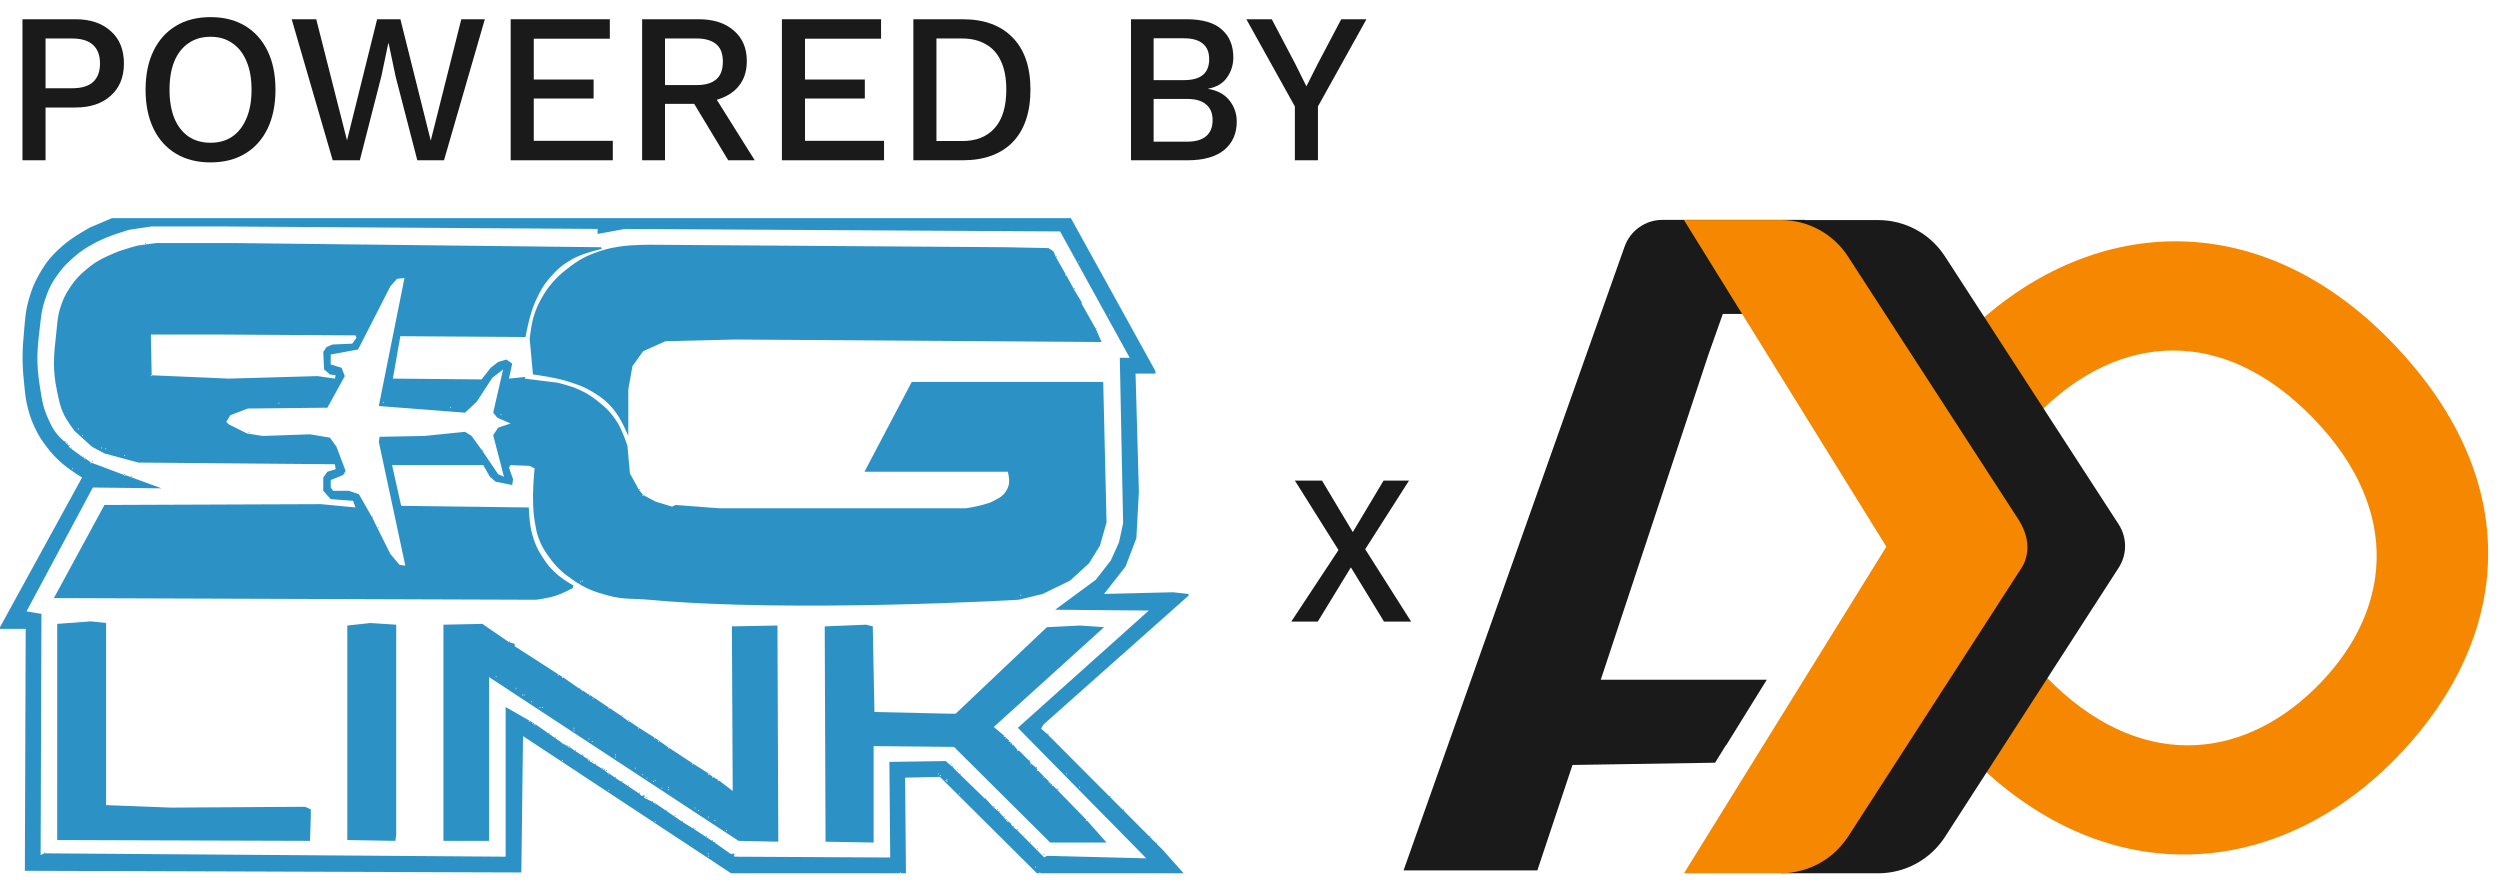 <svg width="73" height="26" viewBox="0 0 73 26" fill="none" xmlns="http://www.w3.org/2000/svg">
<path d="M2.203 0.562C2.635 0.562 2.979 0.677 3.232 0.906C3.49 1.134 3.619 1.45 3.619 1.854C3.619 2.253 3.49 2.567 3.232 2.796C2.979 3.025 2.635 3.139 2.203 3.139H1.33V4.68H0.656V0.562H2.203ZM2.103 2.577C2.378 2.577 2.581 2.517 2.715 2.397C2.852 2.272 2.92 2.091 2.92 1.854C2.92 1.613 2.852 1.432 2.715 1.311C2.581 1.186 2.378 1.124 2.103 1.124H1.33V2.577H2.103Z" fill="#1A1A1A"/>
<path d="M6.148 0.5C6.539 0.5 6.875 0.585 7.158 0.756C7.441 0.926 7.659 1.17 7.813 1.486C7.967 1.802 8.044 2.18 8.044 2.621C8.044 3.058 7.967 3.436 7.813 3.757C7.659 4.073 7.441 4.316 7.158 4.486C6.875 4.657 6.539 4.742 6.148 4.742C5.757 4.742 5.42 4.657 5.137 4.486C4.854 4.316 4.636 4.073 4.482 3.757C4.328 3.436 4.251 3.058 4.251 2.621C4.251 2.18 4.328 1.802 4.482 1.486C4.636 1.17 4.854 0.926 5.137 0.756C5.42 0.585 5.757 0.5 6.148 0.5ZM6.148 1.074C5.898 1.074 5.684 1.136 5.505 1.261C5.326 1.382 5.189 1.556 5.093 1.785C4.998 2.014 4.95 2.293 4.95 2.621C4.95 2.946 4.998 3.224 5.093 3.457C5.189 3.686 5.326 3.863 5.505 3.987C5.684 4.108 5.898 4.168 6.148 4.168C6.397 4.168 6.609 4.108 6.784 3.987C6.963 3.863 7.1 3.686 7.196 3.457C7.296 3.224 7.345 2.946 7.345 2.621C7.345 2.293 7.296 2.014 7.196 1.785C7.1 1.556 6.963 1.382 6.784 1.261C6.609 1.136 6.397 1.074 6.148 1.074Z" fill="#1A1A1A"/>
<path d="M9.715 4.68L8.517 0.562H9.234L10.133 4.1L11.012 0.562H11.692L12.578 4.106L13.47 0.562H14.157L12.965 4.68H12.185L11.549 2.222L11.349 1.267H11.337L11.137 2.222L10.507 4.68H9.715Z" fill="#1A1A1A"/>
<path d="M14.912 4.68V0.562H17.807V1.13H15.586V2.322H17.333V2.877H15.586V4.112H17.894V4.68H14.912Z" fill="#1A1A1A"/>
<path d="M20.404 0.562C20.836 0.562 21.177 0.673 21.427 0.893C21.68 1.109 21.807 1.405 21.807 1.779C21.807 2.037 21.749 2.253 21.633 2.428C21.52 2.602 21.358 2.738 21.146 2.833C20.934 2.929 20.686 2.987 20.404 3.008L20.341 3.033H19.418V4.68H18.75V0.562H20.404ZM20.341 2.484C20.591 2.484 20.78 2.43 20.909 2.322C21.042 2.209 21.108 2.037 21.108 1.804C21.108 1.567 21.042 1.394 20.909 1.286C20.776 1.178 20.587 1.124 20.341 1.124H19.418V2.484H20.341ZM20.747 2.621L22.038 4.68H21.264L20.173 2.871L20.747 2.621Z" fill="#1A1A1A"/>
<path d="M22.832 4.68V0.562H25.727V1.13H23.506V2.322H25.253V2.877H23.506V4.112H25.814V4.68H22.832Z" fill="#1A1A1A"/>
<path d="M28.111 0.562C28.739 0.562 29.226 0.741 29.571 1.099C29.916 1.452 30.089 1.958 30.089 2.615C30.089 3.28 29.916 3.792 29.571 4.15C29.226 4.503 28.739 4.68 28.111 4.68H26.67V0.562H28.111ZM28.099 4.118C28.502 4.118 28.817 3.994 29.041 3.744C29.27 3.49 29.384 3.114 29.384 2.615C29.384 2.282 29.332 2.006 29.228 1.785C29.128 1.565 28.981 1.4 28.785 1.292C28.594 1.18 28.365 1.124 28.099 1.124H27.344V4.118H28.099Z" fill="#1A1A1A"/>
<path d="M33.025 4.68V0.562H34.641C35.111 0.562 35.456 0.662 35.676 0.862C35.901 1.057 36.013 1.33 36.013 1.679C36.013 1.891 35.953 2.085 35.832 2.259C35.712 2.434 35.526 2.544 35.277 2.59V2.596C35.543 2.638 35.749 2.748 35.895 2.927C36.04 3.106 36.113 3.314 36.113 3.551C36.113 3.9 35.99 4.177 35.745 4.38C35.499 4.58 35.144 4.68 34.678 4.68H33.025ZM33.686 4.137H34.666C34.911 4.137 35.096 4.083 35.221 3.975C35.346 3.867 35.408 3.713 35.408 3.513C35.408 3.309 35.346 3.156 35.221 3.052C35.096 2.943 34.911 2.889 34.666 2.889H33.686V4.137ZM33.686 2.34H34.566C34.815 2.34 35 2.29 35.121 2.191C35.246 2.087 35.308 1.933 35.308 1.729C35.308 1.525 35.246 1.373 35.121 1.274C35 1.17 34.815 1.118 34.566 1.118H33.686V2.34Z" fill="#1A1A1A"/>
<path d="M39.9 0.562L38.484 3.108V4.68H37.81V3.108L36.394 0.562H37.136L37.822 1.866L38.147 2.521L38.477 1.866L39.164 0.562H39.9Z" fill="#1A1A1A"/>
<path d="M41.205 18.151H40.413L39.446 16.567L38.479 18.151H37.705L39.084 16.061L37.811 14.034H38.603L39.502 15.537L40.4 14.034H41.143L39.864 16.037L41.205 18.151Z" fill="#1A1A1A"/>
<path fill-rule="evenodd" clip-rule="evenodd" d="M0 18.314L2.396 13.944C2.396 13.944 2.024 13.715 1.815 13.531C1.629 13.368 1.532 13.266 1.38 13.07C1.215 12.858 1.131 12.73 1.017 12.487C0.922 12.287 0.881 12.167 0.823 11.953C0.742 11.657 0.733 11.482 0.702 11.176C0.642 10.592 0.647 10.257 0.702 9.671C0.737 9.299 0.742 9.083 0.847 8.724C0.931 8.439 0.992 8.28 1.138 8.02C1.355 7.633 1.529 7.437 1.864 7.146C2.137 6.909 2.638 6.637 2.638 6.637L3.267 6.37H31.27L33.739 10.836V10.909H33.158L33.255 14.357L33.182 15.716L32.867 16.542L32.238 17.343L34.247 17.294L34.707 17.343V17.391L30.471 21.154L30.399 21.276L30.592 21.446L32.407 23.267L32.795 23.655L33.569 24.432L33.763 24.626L33.956 24.82L34.562 25.5H30.374H30.35H30.278L27.446 22.684L26.429 22.708L26.454 25.5H26.308H26.284H26.236H26.187H26.115H26.066H26.018H25.945H25.921H25.752H25.727H25.461H25.413H25.364H25.316H25.147H25.122H25.026H25.001H24.953H24.929H24.251H24.178H23.936H23.912H23.816H23.791H23.598H23.573H23.525H23.477H23.428H23.404H23.089H23.065H23.017H22.993H22.896H22.872H22.823H22.775H22.726H22.678H22.605H22.557H22.509H22.46H22.412H22.363H22.315H22.267H22.194H22.17H22.073H22.049H22H21.952H21.879H21.855H21.492H21.444H21.371H21.347L15.272 21.494L15.223 25.476L0.726 25.427L0.75 18.363H0V18.314ZM1.912 12.9H1.888L1.96 12.973L2.009 13.021L2.033 13.07H2.081H2.033L2.469 13.386H2.493L2.662 13.507L3.63 13.871H3.655L4.72 14.26L2.711 14.235L0.774 17.853L1.21 17.925L1.186 24.966L1.307 24.917L14.764 25.015V20.645L15.611 21.13L16.022 21.421L16.337 21.64L16.434 21.713L16.458 21.664V21.713L16.555 21.786L16.603 21.81H16.627L16.797 21.931L17.136 22.15L17.184 22.198H17.208V22.223L17.378 22.32L17.571 22.441H17.595V22.465L17.644 22.49L17.765 22.587H17.789L17.958 22.708L18.104 22.805H18.152V22.829L18.66 23.169L18.733 23.242L18.83 23.218L18.805 23.291L19.047 23.412L19.12 23.461H19.144L19.459 23.679L19.919 23.995L20.233 24.189L20.79 24.553L20.863 24.602L21.347 24.942L21.419 24.917L21.444 25.015L25.994 25.039L25.97 22.247L27.615 22.223L27.809 22.392L28.027 22.611L28.729 23.291L28.753 23.242V23.291L28.995 23.558H29.019V23.582L29.164 23.703L29.382 23.946H29.406L29.43 23.971L29.503 24.043L29.576 24.14L29.697 24.238L30.495 25.039L30.568 24.99L33.472 25.063L29.721 21.252L33.545 17.828L30.81 17.804L31.996 16.93L32.432 16.372L32.674 15.838L32.795 15.279L32.698 10.448H32.988L30.955 6.758L18.249 6.685L17.45 6.831V6.685L6.365 6.612H4.429L3.776 6.709C3.776 6.709 3.164 6.883 2.808 7.074C2.537 7.218 2.386 7.309 2.154 7.511C1.967 7.673 1.866 7.773 1.718 7.972C1.508 8.254 1.417 8.439 1.307 8.773C1.207 9.075 1.2 9.258 1.162 9.574C1.081 10.233 1.057 10.618 1.162 11.274C1.222 11.65 1.246 11.873 1.404 12.22C1.49 12.41 1.538 12.521 1.67 12.682C1.747 12.775 1.888 12.9 1.888 12.9H1.912ZM19.144 14.648L19.628 14.794L19.725 14.745L21.008 14.842H28.196C28.196 14.842 28.495 14.799 28.68 14.745C28.815 14.706 28.895 14.69 29.019 14.624C29.179 14.539 29.288 14.489 29.382 14.332C29.419 14.271 29.436 14.232 29.455 14.162C29.493 14.015 29.43 13.774 29.43 13.774H25.243L26.623 11.152H32.214L32.311 15.255L32.117 15.935L31.802 16.445L31.246 16.954L30.447 17.343L29.745 17.513C29.745 17.513 23.148 17.899 18.951 17.513C18.487 17.47 18.214 17.513 17.765 17.391C17.336 17.276 17.089 17.184 16.724 16.93C16.411 16.713 16.244 16.561 16.022 16.25C15.901 16.081 15.835 15.981 15.756 15.789C15.666 15.572 15.652 15.437 15.611 15.206C15.506 14.618 15.611 13.677 15.611 13.677L15.466 13.604L14.909 13.58L14.861 13.653L14.982 13.993L14.957 14.162L14.473 14.065L14.304 13.92L14.11 13.58H11.448L11.714 14.77L15.441 14.818C15.441 14.818 15.455 15.301 15.538 15.595C15.615 15.864 15.679 16.014 15.829 16.25C15.983 16.494 16.092 16.623 16.313 16.809C16.469 16.941 16.748 17.1 16.748 17.1L16.724 17.173C16.724 17.173 16.437 17.326 16.24 17.391C16.02 17.465 15.659 17.513 15.659 17.513L1.573 17.464L3.05 14.745L9.366 14.721L10.383 14.818L10.31 14.624L9.657 14.575L9.439 14.332V13.944L9.56 13.774L9.802 13.701L9.778 13.556L4.042 13.507L3.05 13.24L2.687 13.046L2.178 12.585C2.178 12.585 1.96 12.303 1.864 12.099C1.749 11.858 1.726 11.704 1.67 11.444C1.527 10.776 1.57 10.374 1.646 9.695C1.678 9.409 1.677 9.241 1.767 8.967C1.842 8.738 1.901 8.611 2.033 8.409C2.194 8.162 2.315 8.039 2.541 7.85C2.818 7.62 3.009 7.531 3.34 7.389C3.596 7.28 4.018 7.171 4.018 7.171L4.55 7.098H6.898L17.547 7.219L17.571 7.268C17.571 7.268 17.029 7.387 16.724 7.559C16.437 7.721 16.288 7.845 16.071 8.093C15.858 8.337 15.77 8.503 15.635 8.797C15.458 9.181 15.345 9.841 15.345 9.841L11.69 9.817L11.472 11.055L14.062 11.079L14.328 10.739L14.546 10.569L14.788 10.497L14.957 10.618L14.861 11.055L15.345 11.007L15.32 11.055L16.288 11.176C16.288 11.176 16.668 11.268 16.893 11.371C17.125 11.476 17.25 11.553 17.45 11.71C17.713 11.918 17.853 12.058 18.031 12.342C18.184 12.586 18.321 13.021 18.321 13.021L18.394 13.823L18.66 14.308L18.781 14.454L19.144 14.648ZM32.383 9.21H32.407V9.186H32.383V9.21ZM2.469 13.41H2.493V13.386H2.469V13.41ZM2.638 13.531H2.662V13.507H2.638V13.531ZM2.106 13.701H2.13V13.677H2.106V13.701ZM3.63 13.896H3.655V13.871H3.63V13.896ZM20.984 22.781L21.395 23.097L21.371 18.29L22.702 18.265L22.726 24.578L21.565 24.553L14.28 19.771V24.553H12.948V18.241L14.086 18.217L14.401 18.435L14.861 18.751L15.03 18.799V18.872L15.562 19.212L16.313 19.698L16.434 19.771L16.918 20.11L16.966 20.135L16.99 20.159H17.015L17.184 20.28L17.208 20.305V20.28L17.789 20.669L18.152 20.912L18.346 21.057H18.37L18.66 21.252L19.12 21.543L19.532 21.834L20.233 22.295L20.693 22.587V22.611H20.718L20.814 22.684L20.984 22.781ZM15.538 21.13H15.562V21.106H15.538V21.13ZM15.586 21.154H15.611V21.13H15.586V21.154ZM15.611 21.179H15.635V21.154H15.611V21.179ZM16.434 21.737H16.458V21.713H16.434V21.737ZM16.603 21.834H16.627V21.81H16.603V21.834ZM16.409 22.223H16.434V22.198H16.409V22.223ZM17.184 22.223H17.208V22.198H17.184V22.223ZM17.571 22.465H17.595V22.441H17.571V22.465ZM17.765 22.611H17.789V22.587H17.765V22.611ZM31.73 23.946L32.311 24.602H30.665L27.857 21.81L25.51 21.786V24.602L24.106 24.578L24.082 18.29L25.292 18.241L25.485 18.29L25.534 20.79L27.688 20.839H27.906L30.568 18.314L31.536 18.265L32.238 18.314L29.019 21.227L29.334 21.494L29.382 21.543L29.479 21.64L29.527 21.689L29.576 21.737L29.721 21.907L29.769 21.931L30.06 22.223L30.108 22.295L30.253 22.417L30.302 22.49L30.495 22.684L30.641 22.829L30.689 22.878L30.737 22.927L31.73 23.946ZM31.125 22.611H31.149V22.587H31.125V22.611ZM27.446 22.66H27.47V22.635H27.446V22.66ZM27.64 22.781H27.664V22.757H27.64V22.781ZM27.64 22.781L27.591 22.805H27.64V22.781ZM18.152 22.805H18.104L18.152 22.829V22.805ZM27.64 22.829H27.664V22.805H27.64V22.829ZM31.512 22.999H31.536V22.975H31.512V22.999ZM17.765 23.097H17.789V23.072H17.765V23.097ZM28.003 23.194H28.027V23.169H28.003V23.194ZM28.729 23.315H28.753V23.291H28.729V23.315ZM19.12 23.485H19.144V23.461H19.12V23.485ZM28.995 23.582H29.019V23.558H28.995V23.582ZM29.382 23.971H29.406V23.946H29.382V23.971ZM19.12 23.995H19.144V23.971H19.12V23.995ZM29.406 23.995H29.43V23.971H29.406V23.995ZM20.669 24.942H20.693V24.917H20.669V24.942ZM20.669 25.015H20.693V24.99H20.669V25.015ZM30.229 25.33H30.253V25.306H30.229V25.33ZM26.284 25.5H26.308V25.476H26.284V25.5ZM30.35 25.5H30.374V25.476H30.35V25.5ZM30.592 21.421H30.616V21.446H30.592V21.421ZM16.434 21.713L16.458 21.664V21.713H16.434ZM28.729 23.291L28.753 23.242V23.291H28.729ZM32.407 23.242H32.432V23.267H32.407V23.242ZM32.795 23.631H32.819V23.655H32.795V23.631ZM33.569 24.407H33.593V24.432H33.569V24.407ZM33.763 24.602H33.787V24.626H33.763V24.602ZM4.235 7.098H4.26V7.122H4.235V7.098ZM31.996 9.598L32.165 9.987L21.468 9.914L19.435 9.963L18.781 10.254L18.467 10.691L18.346 11.371V12.73C18.346 12.73 18.146 12.236 17.934 11.978C17.73 11.728 17.58 11.611 17.305 11.444C17.059 11.294 16.9 11.244 16.627 11.152C16.225 11.017 15.562 10.934 15.562 10.934L15.466 9.89C15.466 9.89 15.509 9.483 15.586 9.234C15.651 9.028 15.7 8.914 15.804 8.724C15.916 8.522 15.991 8.413 16.143 8.239C16.28 8.082 16.368 8.004 16.53 7.875C16.891 7.587 17.131 7.455 17.571 7.316C17.783 7.25 17.908 7.228 18.128 7.195C18.446 7.146 18.951 7.146 18.951 7.146L29.382 7.219L30.616 7.244L30.762 7.341L30.834 7.511L31.125 8.02L31.391 8.506L31.584 8.822V8.87L31.996 9.598ZM7.212 12.657L7.672 12.73L9.052 12.682L9.633 12.779L9.826 13.046L10.092 13.75L10.02 13.871L9.657 14.017V14.235L9.729 14.332H10.189L10.48 14.43L10.867 15.109L11.399 16.177L11.666 16.493L11.835 16.517L11.061 12.9L11.085 12.754L12.392 12.73L13.578 12.609L13.771 12.73L14.086 13.167L14.546 13.847L14.715 13.92L14.401 12.706L14.546 12.487L14.909 12.366L14.522 12.196L14.401 12.05L14.691 10.788L14.376 11.031L13.917 11.735L13.578 12.05L11.061 11.856L11.811 8.117L11.593 8.142L11.399 8.36L10.456 10.205L9.657 10.351V10.642L9.972 10.739L10.068 10.982L9.56 11.905L7.237 11.929L6.728 12.123L6.607 12.317L6.68 12.39L7.212 12.657ZM6.68 11.055L9.27 10.982L9.778 11.055L9.802 10.958L9.633 10.934L9.463 10.788L9.439 10.278L9.536 10.133L9.705 10.06L10.286 10.035L10.407 9.865L10.383 9.793L6.317 9.768H4.405L4.429 10.958L6.68 11.055ZM4.405 10.982H4.429V10.958H4.405V10.982ZM11.182 11.759H11.206V11.735H11.182V11.759ZM8.132 11.783H8.156V11.759H8.132V11.783ZM13.142 11.905H13.166V11.88H13.142V11.905ZM14.618 12.123H14.643V12.099H14.618V12.123ZM2.275 12.536H2.299V12.512H2.275V12.536ZM2.396 12.73H2.42V12.706H2.396V12.73ZM2.953 13.094H2.977V13.07H2.953V13.094ZM3.074 13.119H3.098V13.094H3.074V13.119ZM3.63 13.313H3.655V13.289H3.63V13.313ZM18.757 14.478H18.781V14.454H18.757V14.478ZM16.99 16.979H17.015V16.954H16.99V16.979ZM16.942 17.003H16.966V16.979H16.942V17.003ZM29.794 17.391H29.818V17.367H29.794V17.391ZM31.488 7.656H31.512V7.632H31.488V7.656ZM31.101 8.045H31.125V8.02H31.101V8.045ZM30.834 7.486H30.858V7.511H30.834V7.486ZM31.367 8.409H31.391V8.433H31.367V8.409ZM31.996 9.574H32.02V9.598H31.996V9.574ZM1.888 12.876H1.912V12.9H1.888V12.876ZM1.912 12.9H1.936V12.924H1.912V12.9ZM1.96 12.949H1.985V12.973H1.96V12.949ZM2.009 12.997H2.033V13.021H2.009V12.997ZM2.081 13.07H2.106V13.094H2.081V13.07ZM2.42 13.337H2.444V13.361H2.42V13.337ZM2.469 13.361H2.493V13.386H2.469V13.361ZM2.687 13.459H2.711V13.483H2.687V13.459ZM3.63 13.847H3.655V13.871H3.63V13.847ZM3.824 13.896H3.848V13.92H3.824V13.896ZM18.66 14.284H18.684V14.308H18.66V14.284ZM2.662 18.144L3.098 18.192V23.509L4.986 23.582L8.907 23.558L9.076 23.631V23.825L9.052 24.553L1.67 24.529V18.217L2.662 18.144ZM10.819 18.192L11.569 18.241V24.383L11.545 24.553L10.141 24.529V18.265L10.819 18.192ZM15.441 21.081H15.466V21.057H15.441V21.081ZM16.288 19.722H16.313V19.698H16.288V19.722ZM14.473 19.771H14.497V19.746H14.473V19.771ZM16.409 19.795H16.434V19.771H16.409V19.795ZM15.054 20.11H15.078V20.086H15.054V20.11ZM16.99 20.183H17.015V20.159H16.99V20.183ZM15.248 20.305H15.272V20.28H15.248V20.305ZM15.296 20.305H15.32V20.28H15.296V20.305ZM17.208 20.329H17.232V20.305H17.208V20.329ZM17.305 20.402H17.329V20.378H17.305V20.402ZM15.514 20.499H15.538V20.475H15.514V20.499ZM15.756 20.669H15.78V20.645H15.756V20.669ZM15.829 20.669H15.853V20.645H15.829V20.669ZM17.765 20.693H17.789V20.669H17.765V20.693ZM18.346 21.081H18.37V21.057H18.346V21.081ZM16.748 21.276H16.773V21.252H16.748V21.276ZM18.636 21.276H18.66V21.252H18.636V21.276ZM16.748 21.349H16.773V21.324H16.748V21.349ZM19.096 21.567H19.12V21.543H19.096V21.567ZM17.184 21.591H17.208V21.567H17.184V21.591ZM17.281 21.664H17.305V21.64H17.281V21.664ZM19.217 21.664H19.241V21.64H19.217V21.664ZM19.507 21.858H19.532V21.834H19.507V21.858ZM17.958 22.053H17.983V22.028H17.958V22.053ZM17.958 22.125H17.983V22.101H17.958V22.125ZM20.209 22.32H20.233V22.295H20.209V22.32ZM18.539 22.441H18.564V22.417H18.539V22.441ZM20.669 22.611H20.693V22.587H20.669V22.611ZM18.757 22.635H18.781V22.611H18.757V22.635ZM20.693 22.635H20.718V22.611H20.693V22.635ZM20.79 22.708H20.814V22.684H20.79V22.708ZM18.878 22.732H18.902V22.708H18.878V22.732ZM19.12 22.805H19.144V22.781H19.12V22.805ZM20.959 22.805H20.984V22.781H20.959V22.805ZM19.072 22.829H19.096V22.805H19.072V22.829ZM19.507 22.999H19.532V22.975H19.507V22.999ZM19.314 23.024H19.338V22.999H19.314V23.024ZM19.507 23.072H19.532V23.048H19.507V23.072ZM20.282 23.606H20.306V23.582H20.282V23.606ZM20.379 23.679H20.403V23.655H20.379V23.679ZM20.669 23.873H20.693V23.849H20.669V23.873ZM20.863 23.971H20.887V23.946H20.863V23.971ZM21.202 24.262H21.226V24.238H21.202V24.262ZM27.398 22.611H27.422V22.587H27.398V22.611ZM29.309 21.518H29.334V21.494H29.309V21.518ZM29.358 21.567H29.382V21.543H29.358V21.567ZM29.455 21.664H29.479V21.64H29.455V21.664ZM29.503 21.713H29.527V21.689H29.503V21.713ZM29.552 21.761H29.576V21.737H29.552V21.761ZM29.697 21.931H29.721V21.907H29.697V21.931ZM30.084 22.32H30.108V22.295H30.084V22.32ZM30.278 22.514H30.302V22.49H30.278V22.514ZM30.471 22.708H30.495V22.684H30.471V22.708ZM30.616 22.854H30.641V22.829H30.616V22.854ZM30.665 22.902H30.689V22.878H30.665V22.902ZM30.713 22.951H30.737V22.927H30.713V22.951ZM31.706 23.971H31.73V23.946H31.706V23.971ZM14.861 18.727H14.885V18.751H14.861V18.727ZM16.918 20.086H16.942V20.11H16.918V20.086ZM16.966 20.135L17.015 20.159H16.99L16.966 20.135ZM17.184 20.256H17.208V20.28H17.184V20.256ZM18.152 20.887H18.176V20.912H18.152V20.887ZM18.346 21.033H18.37V21.057H18.346V21.033ZM16.022 21.397H16.046V21.421H16.022V21.397ZM16.216 21.518H16.24V21.543H16.216V21.518ZM16.555 21.761H16.579V21.786H16.555V21.761ZM16.603 21.786H16.627V21.81H16.603V21.786ZM16.797 21.907H16.821V21.931H16.797V21.907ZM16.99 22.028H17.015V22.053H16.99V22.028ZM17.015 22.053H17.039V22.077H17.015V22.053ZM17.136 22.125H17.16V22.15H17.136V22.125ZM17.184 22.174H17.208V22.198H17.184V22.174ZM17.208 22.198H17.232V22.223H17.208V22.198ZM30.06 22.198H30.084V22.223H30.06V22.198ZM17.281 22.223H17.305V22.247H17.281V22.223ZM17.378 22.295H17.402V22.32H17.378V22.295ZM27.761 22.295H27.785V22.32H27.761V22.295ZM27.809 22.368H27.833V22.392H27.809V22.368ZM30.253 22.392H30.278V22.417H30.253V22.392ZM17.571 22.417H17.595V22.441H17.571V22.417ZM17.595 22.441H17.62V22.465H17.595V22.441ZM17.644 22.465H17.668V22.49H17.644V22.465ZM27.954 22.465H27.978V22.49H27.954V22.465ZM17.692 22.49H17.716V22.514H17.692V22.49ZM17.765 22.562H17.789V22.587H17.765V22.562ZM20.693 22.587H20.718V22.611H20.693V22.587ZM28.027 22.587H28.051V22.611H28.027V22.587ZM17.958 22.684H17.983V22.708H17.958V22.684ZM18.152 22.805H18.176V22.829H18.152V22.805ZM18.346 22.927H18.37V22.951H18.346V22.927ZM30.858 23.024H30.883V23.048H30.858V23.024ZM30.883 23.048H30.907V23.072H30.883V23.048ZM18.66 23.145H18.684V23.169H18.66V23.145ZM18.878 23.267H18.902V23.291H18.878V23.267ZM19.047 23.388H19.072V23.412H19.047V23.388ZM19.12 23.436H19.144V23.461H19.12V23.436ZM28.995 23.534H29.019V23.558H28.995V23.534ZM29.019 23.558H29.043V23.582H29.019V23.558ZM29.116 23.631H29.14V23.655H29.116V23.631ZM19.459 23.655H19.483V23.679H19.459V23.655ZM29.164 23.679H29.189V23.703H29.164V23.679ZM19.701 23.801H19.725V23.825H19.701V23.801ZM29.309 23.825H29.334V23.849H29.309V23.825ZM29.382 23.922H29.406V23.946H29.382V23.922ZM29.406 23.946H29.43V23.971H29.406V23.946ZM19.919 23.971H19.943V23.995H19.919V23.971ZM29.503 24.019H29.527V24.043H29.503V24.019ZM29.576 24.116H29.6V24.14H29.576V24.116ZM20.233 24.165H20.258V24.189H20.233V24.165ZM20.282 24.189H20.306V24.213H20.282V24.189ZM29.697 24.213H29.721V24.238H29.697V24.213ZM29.89 24.383H29.915V24.407H29.89V24.383ZM20.621 24.407H20.645V24.432H20.621V24.407ZM20.79 24.529H20.814V24.553H20.79V24.529ZM20.863 24.578H20.887V24.602H20.863V24.578ZM30.084 24.578H30.108V24.602H30.084V24.578ZM30.278 24.772H30.302V24.796H30.278V24.772ZM1.283 24.893H1.307V24.917H1.283V24.893ZM21.444 24.942H21.468V24.966H21.444V24.942ZM30.471 24.942H30.495V24.966H30.471V24.942ZM7.261 12.609H7.285V12.633H7.261V12.609ZM14.086 13.143H14.11V13.167H14.086V13.143ZM10.867 15.085H10.891V15.109H10.867V15.085ZM11.036 15.401H11.061V15.425H11.036V15.401Z" fill="#2C92C6"/>
<path d="M69.828 9.978C73.941 14.212 73.258 18.939 69.747 22.351C66.32 25.681 61.387 26.069 57.444 22.011L59.752 19.769C62.414 22.51 65.408 22.23 67.579 20.121C69.819 17.945 70.201 14.944 67.538 12.204C64.876 9.463 61.883 9.777 59.643 11.953L57.459 9.705C60.97 6.292 65.903 5.938 69.828 9.978Z" fill="#F58800"/>
<path d="M49.886 10.354L50.307 9.166H54.47L52.703 6.42H48.571H48.544C48.047 6.42 47.604 6.733 47.438 7.201L40.984 25.415H44.891L45.917 22.337L50.08 22.271L50.397 21.76H50.405L51.59 19.849H46.742L49.886 10.354Z" fill="#1A1A1A"/>
<path d="M56.792 7.485C56.363 6.824 55.63 6.426 54.842 6.426H52.797H52.007L57.915 15.963L52.007 25.5H54.842C55.631 25.5 56.367 25.099 56.794 24.436L61.867 16.575C62.115 16.19 62.114 15.696 61.866 15.313L56.792 7.485Z" fill="#1A1A1A"/>
<path d="M58.944 15.178L57.688 13.241L55.679 10.141V10.142C55.678 10.14 55.678 10.139 55.677 10.138L55.471 9.82L53.958 7.485C53.529 6.825 52.796 6.426 52.008 6.426H49.962H49.172L55.081 15.963L49.172 25.5H52.008C52.1 25.5 52.192 25.494 52.283 25.483C52.681 25.431 53.429 25.227 53.96 24.436L58.974 16.666L59.033 16.575C59.058 16.535 59.081 16.494 59.101 16.451C59.212 16.201 59.304 15.747 58.944 15.178Z" fill="#F58800"/>
</svg>
